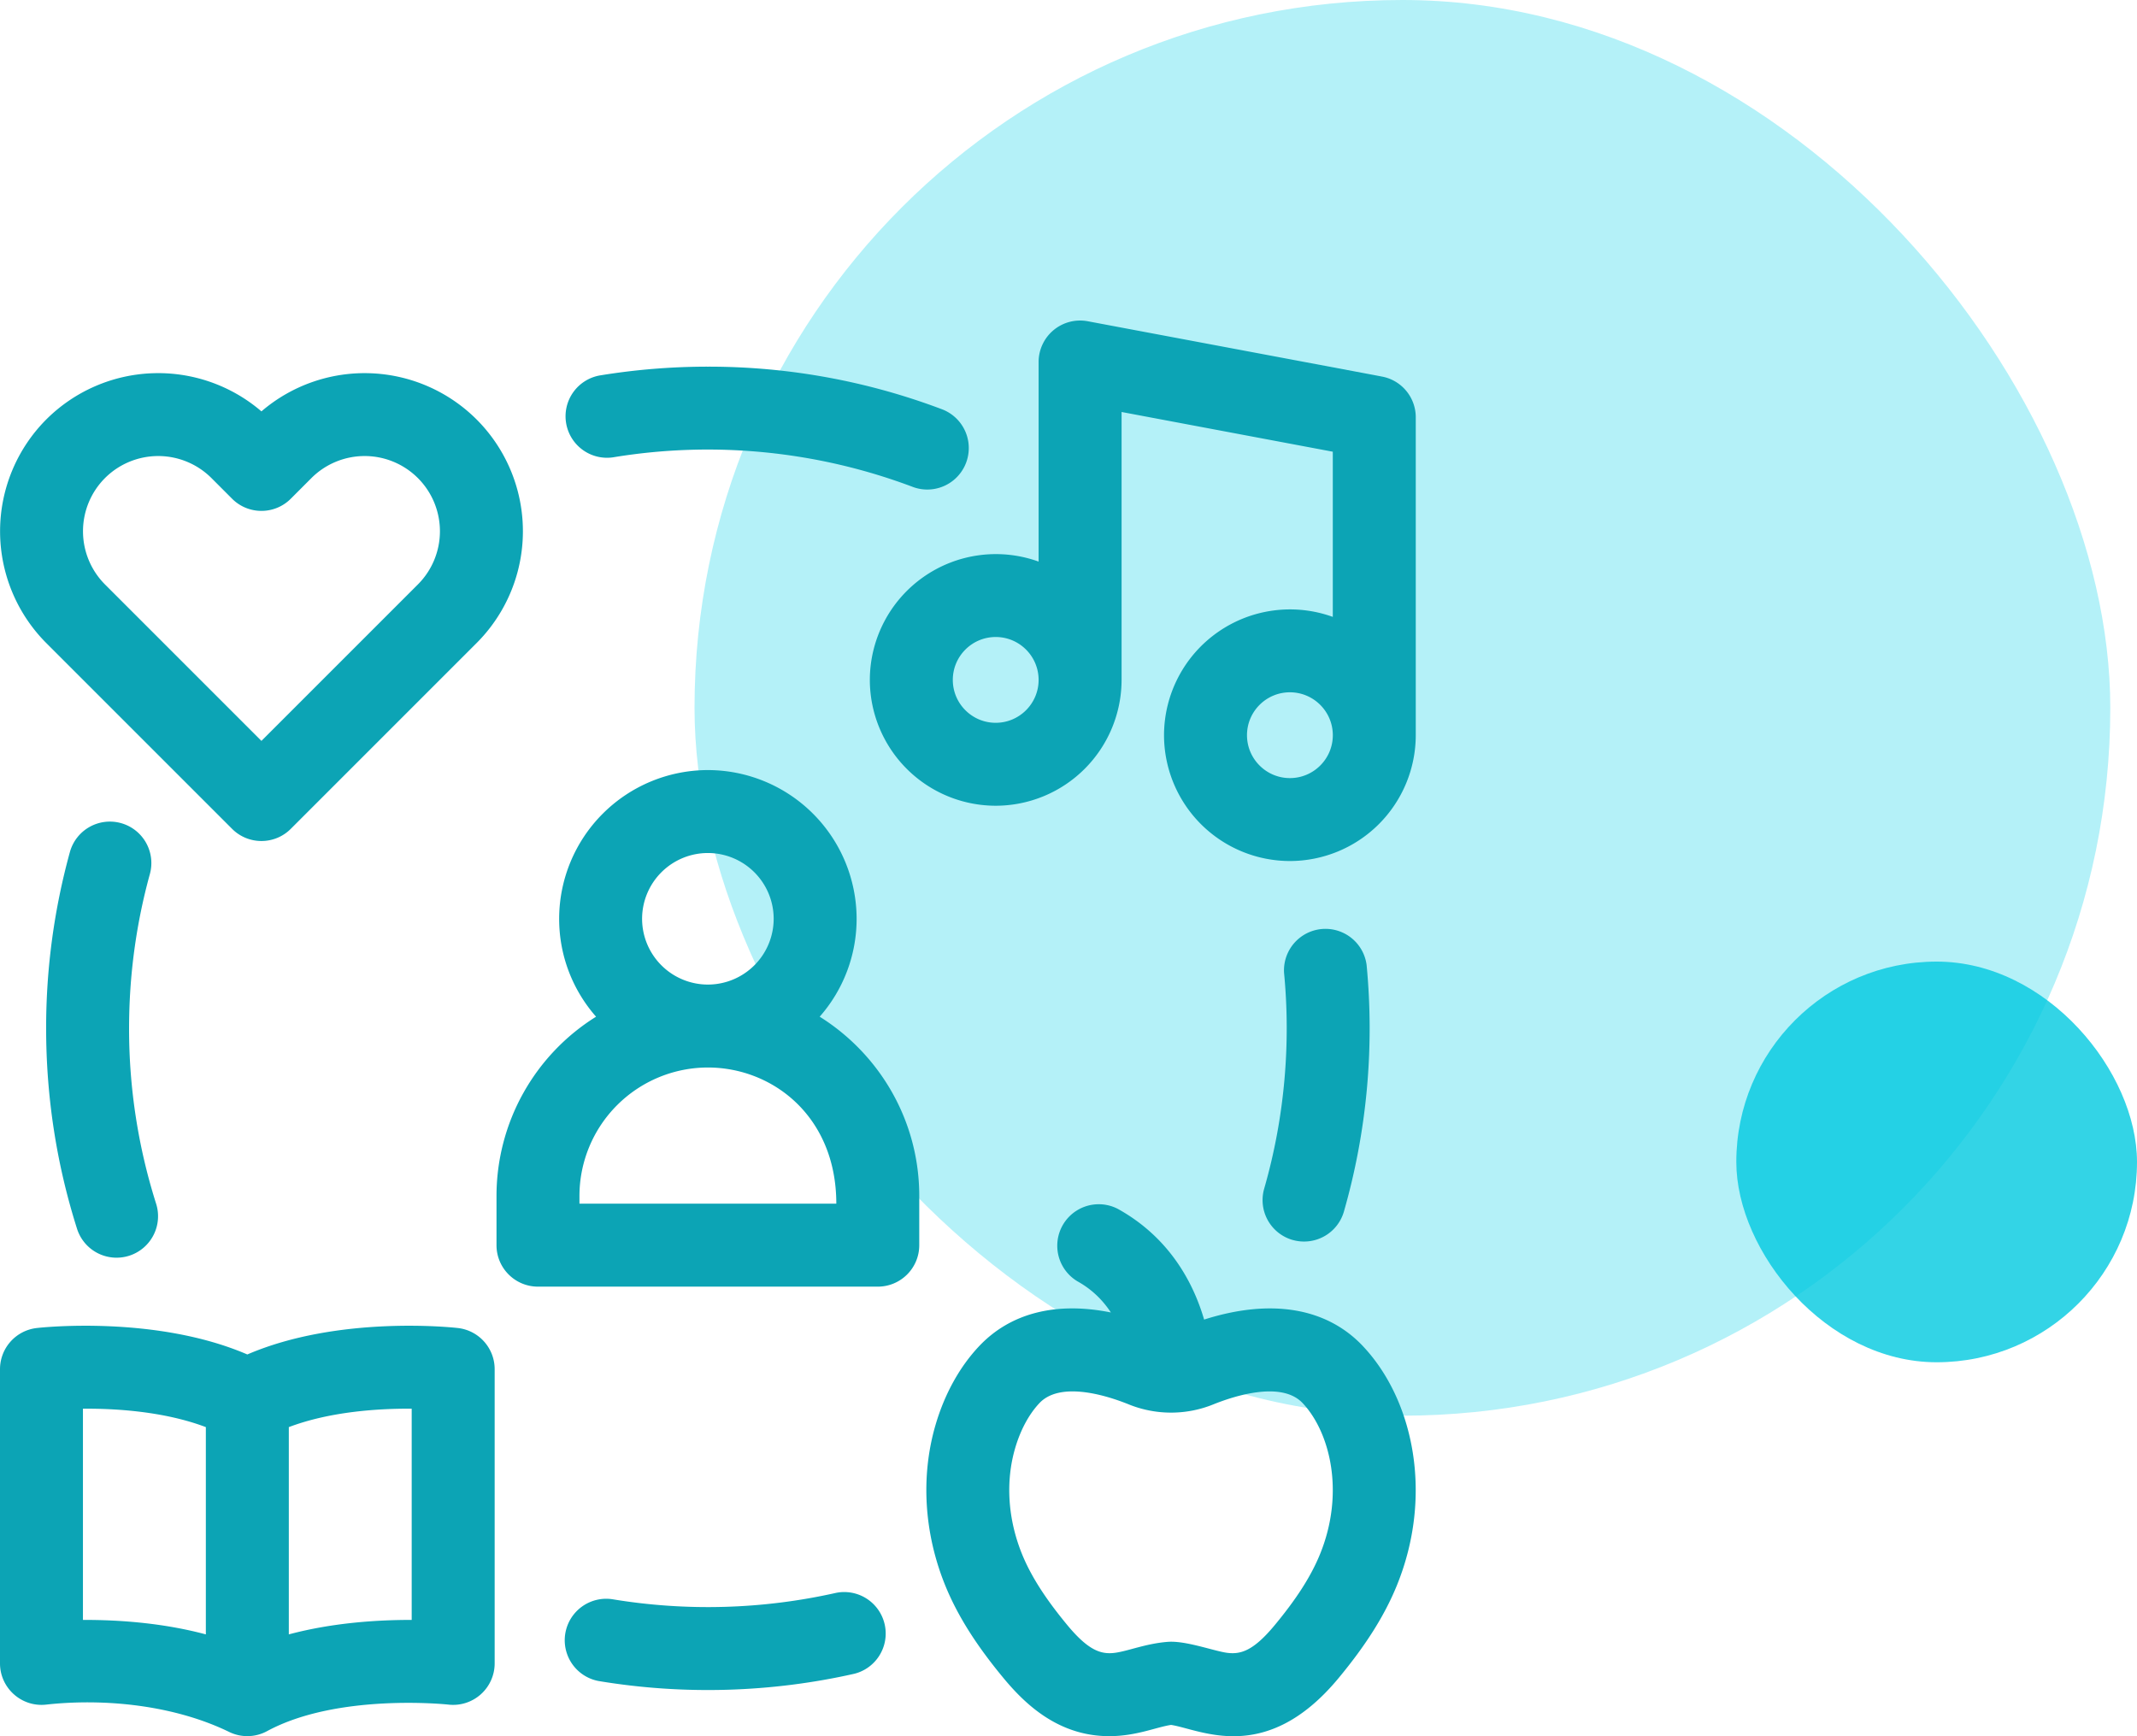 <svg width="80" height="65" fill="none" xmlns="http://www.w3.org/2000/svg"><rect x="26" width="53" height="53" rx="26.5" fill="#B4F1F8"/><rect x="65" y="36" width="15" height="15" rx="7.5" fill="#01C9E0" fill-opacity=".8"/><path d="M30.686 38.062a5.543 5.543 0 0 0 1.382-3.665A5.574 5.574 0 0 0 26.5 28.83a5.574 5.574 0 0 0-5.568 5.568c0 1.403.522 2.685 1.382 3.665a7.913 7.913 0 0 0-3.727 6.71v1.844c0 .857.695 1.552 1.553 1.552h12.72c.858 0 1.553-.695 1.553-1.552v-1.844c0-2.826-1.49-5.31-3.727-6.71Zm-6.649-3.665a2.465 2.465 0 0 1 2.463-2.462 2.465 2.465 0 0 1 2.463 2.462A2.465 2.465 0 0 1 26.5 36.86a2.465 2.465 0 0 1-2.463-2.463Zm7.27 10.666h-9.615v-.29a4.813 4.813 0 0 1 4.808-4.808c2.427 0 4.808 1.834 4.808 5.098ZM51.026 50.4c-1.365-1.45-3.457-1.793-5.949-.998-.39-1.333-1.264-3.053-3.228-4.143a1.553 1.553 0 0 0-1.508 2.714c.562.312.961.73 1.245 1.163-2.044-.413-3.759.016-4.934 1.264-.729.773-1.292 1.792-1.63 2.947-.561 1.919-.432 4.052.363 6.007.457 1.122 1.15 2.225 2.184 3.472.793.956 2.04 2.172 3.955 2.172 1.01 0 1.748-.335 2.315-.421 1.102.167 3.546 1.534 6.27-1.751 1.033-1.247 1.727-2.35 2.184-3.472 1.376-3.383.624-6.947-1.267-8.953Zm-1.61 7.784c-.334.82-.873 1.665-1.698 2.66-.786.948-1.26 1.099-1.77 1.035-.483-.06-1.553-.464-2.228-.412-.827.063-1.505.352-1.991.412-.51.064-.983-.087-1.77-1.035-.824-.995-1.364-1.84-1.698-2.66-.532-1.308-.624-2.716-.259-3.965.201-.687.516-1.271.91-1.69.74-.784 2.349-.354 3.343.048.987.4 2.125.422 3.167 0 .738-.298 2.54-.9 3.344-.047 1.015 1.077 1.593 3.337.65 5.654ZM17.14 49.718c-.192-.022-4.46-.483-7.881.99-3.422-1.473-7.689-1.012-7.882-.99A1.553 1.553 0 0 0 0 51.26v11.014c0 .921.804 1.645 1.726 1.543 2.13-.237 4.751 0 6.855 1.024.457.222.983.204 1.417-.031 2.634-1.427 6.718-1.002 6.793-.993a1.554 1.554 0 0 0 1.727-1.543V51.26c0-.79-.593-1.453-1.378-1.542ZM3.105 60.646v-7.907c1.22-.011 3.046.1 4.601.689v7.76c-1.467-.393-3.063-.547-4.6-.542Zm12.307 0c-1.217-.002-2.922.093-4.6.542v-7.76c1.555-.589 3.378-.698 4.6-.69v7.908ZM8.689 31.031c.606.606 1.59.606 2.196 0l6.954-6.954a5.919 5.919 0 0 0 0-8.376 5.931 5.931 0 0 0-8.052-.3 5.93 5.93 0 0 0-8.052.3 5.929 5.929 0 0 0 0 8.376l6.954 6.954ZM3.931 17.897a2.82 2.82 0 0 1 3.984 0l.774.775c.606.606 1.59.606 2.196 0l.774-.775a2.82 2.82 0 0 1 3.984 0 2.815 2.815 0 0 1 0 3.984l-5.856 5.856-5.856-5.856a2.82 2.82 0 0 1 0-3.984ZM51.847 14.124c-.13-.034.799.145-11.126-2.097a1.553 1.553 0 0 0-1.84 1.526v7.472a4.717 4.717 0 0 0-6.318 4.43 4.717 4.717 0 0 0 4.712 4.71 4.717 4.717 0 0 0 4.712-4.711v-10.03l7.907 1.487v6.184a4.717 4.717 0 0 0-6.318 4.43 4.717 4.717 0 0 0 4.712 4.71A4.717 4.717 0 0 0 53 27.525V15.613a1.551 1.551 0 0 0-1.153-1.49ZM37.275 27.06c-.886 0-1.606-.72-1.606-1.606 0-.886.72-1.606 1.606-1.606.886 0 1.606.72 1.606 1.606 0 .885-.72 1.606-1.606 1.606Zm11.013 2.07c-.885 0-1.606-.72-1.606-1.606 0-.886.72-1.606 1.606-1.606.886 0 1.607.72 1.607 1.606 0 .886-.72 1.606-1.607 1.606Z" fill="#0CA4B5"/><path d="M23.001 17.113a21.75 21.75 0 0 1 11.188 1.123 1.553 1.553 0 0 0 1.103-2.903 24.67 24.67 0 0 0-8.792-1.606 24.96 24.96 0 0 0-3.998.321 1.553 1.553 0 1 0 .5 3.065ZM31.304 59.632a21.878 21.878 0 0 1-8.39.238 1.553 1.553 0 0 0-.51 3.063c3.198.533 6.477.431 9.586-.273a1.553 1.553 0 0 0-.686-3.028ZM4.527 30.815a1.553 1.553 0 0 0-1.91 1.082 24.78 24.78 0 0 0-.89 6.602c0 2.553.387 5.07 1.15 7.482a1.553 1.553 0 1 0 2.961-.937 21.652 21.652 0 0 1-1.006-6.545c0-1.963.262-3.906.778-5.774a1.552 1.552 0 0 0-1.083-1.91ZM48.388 46.42a1.553 1.553 0 0 0 1.922-1.061 24.882 24.882 0 0 0 .85-9.231 1.553 1.553 0 0 0-3.09.298c.25 2.6.034 5.371-.744 8.073a1.553 1.553 0 0 0 1.062 1.922Z" fill="#0CA4B5"/></svg>